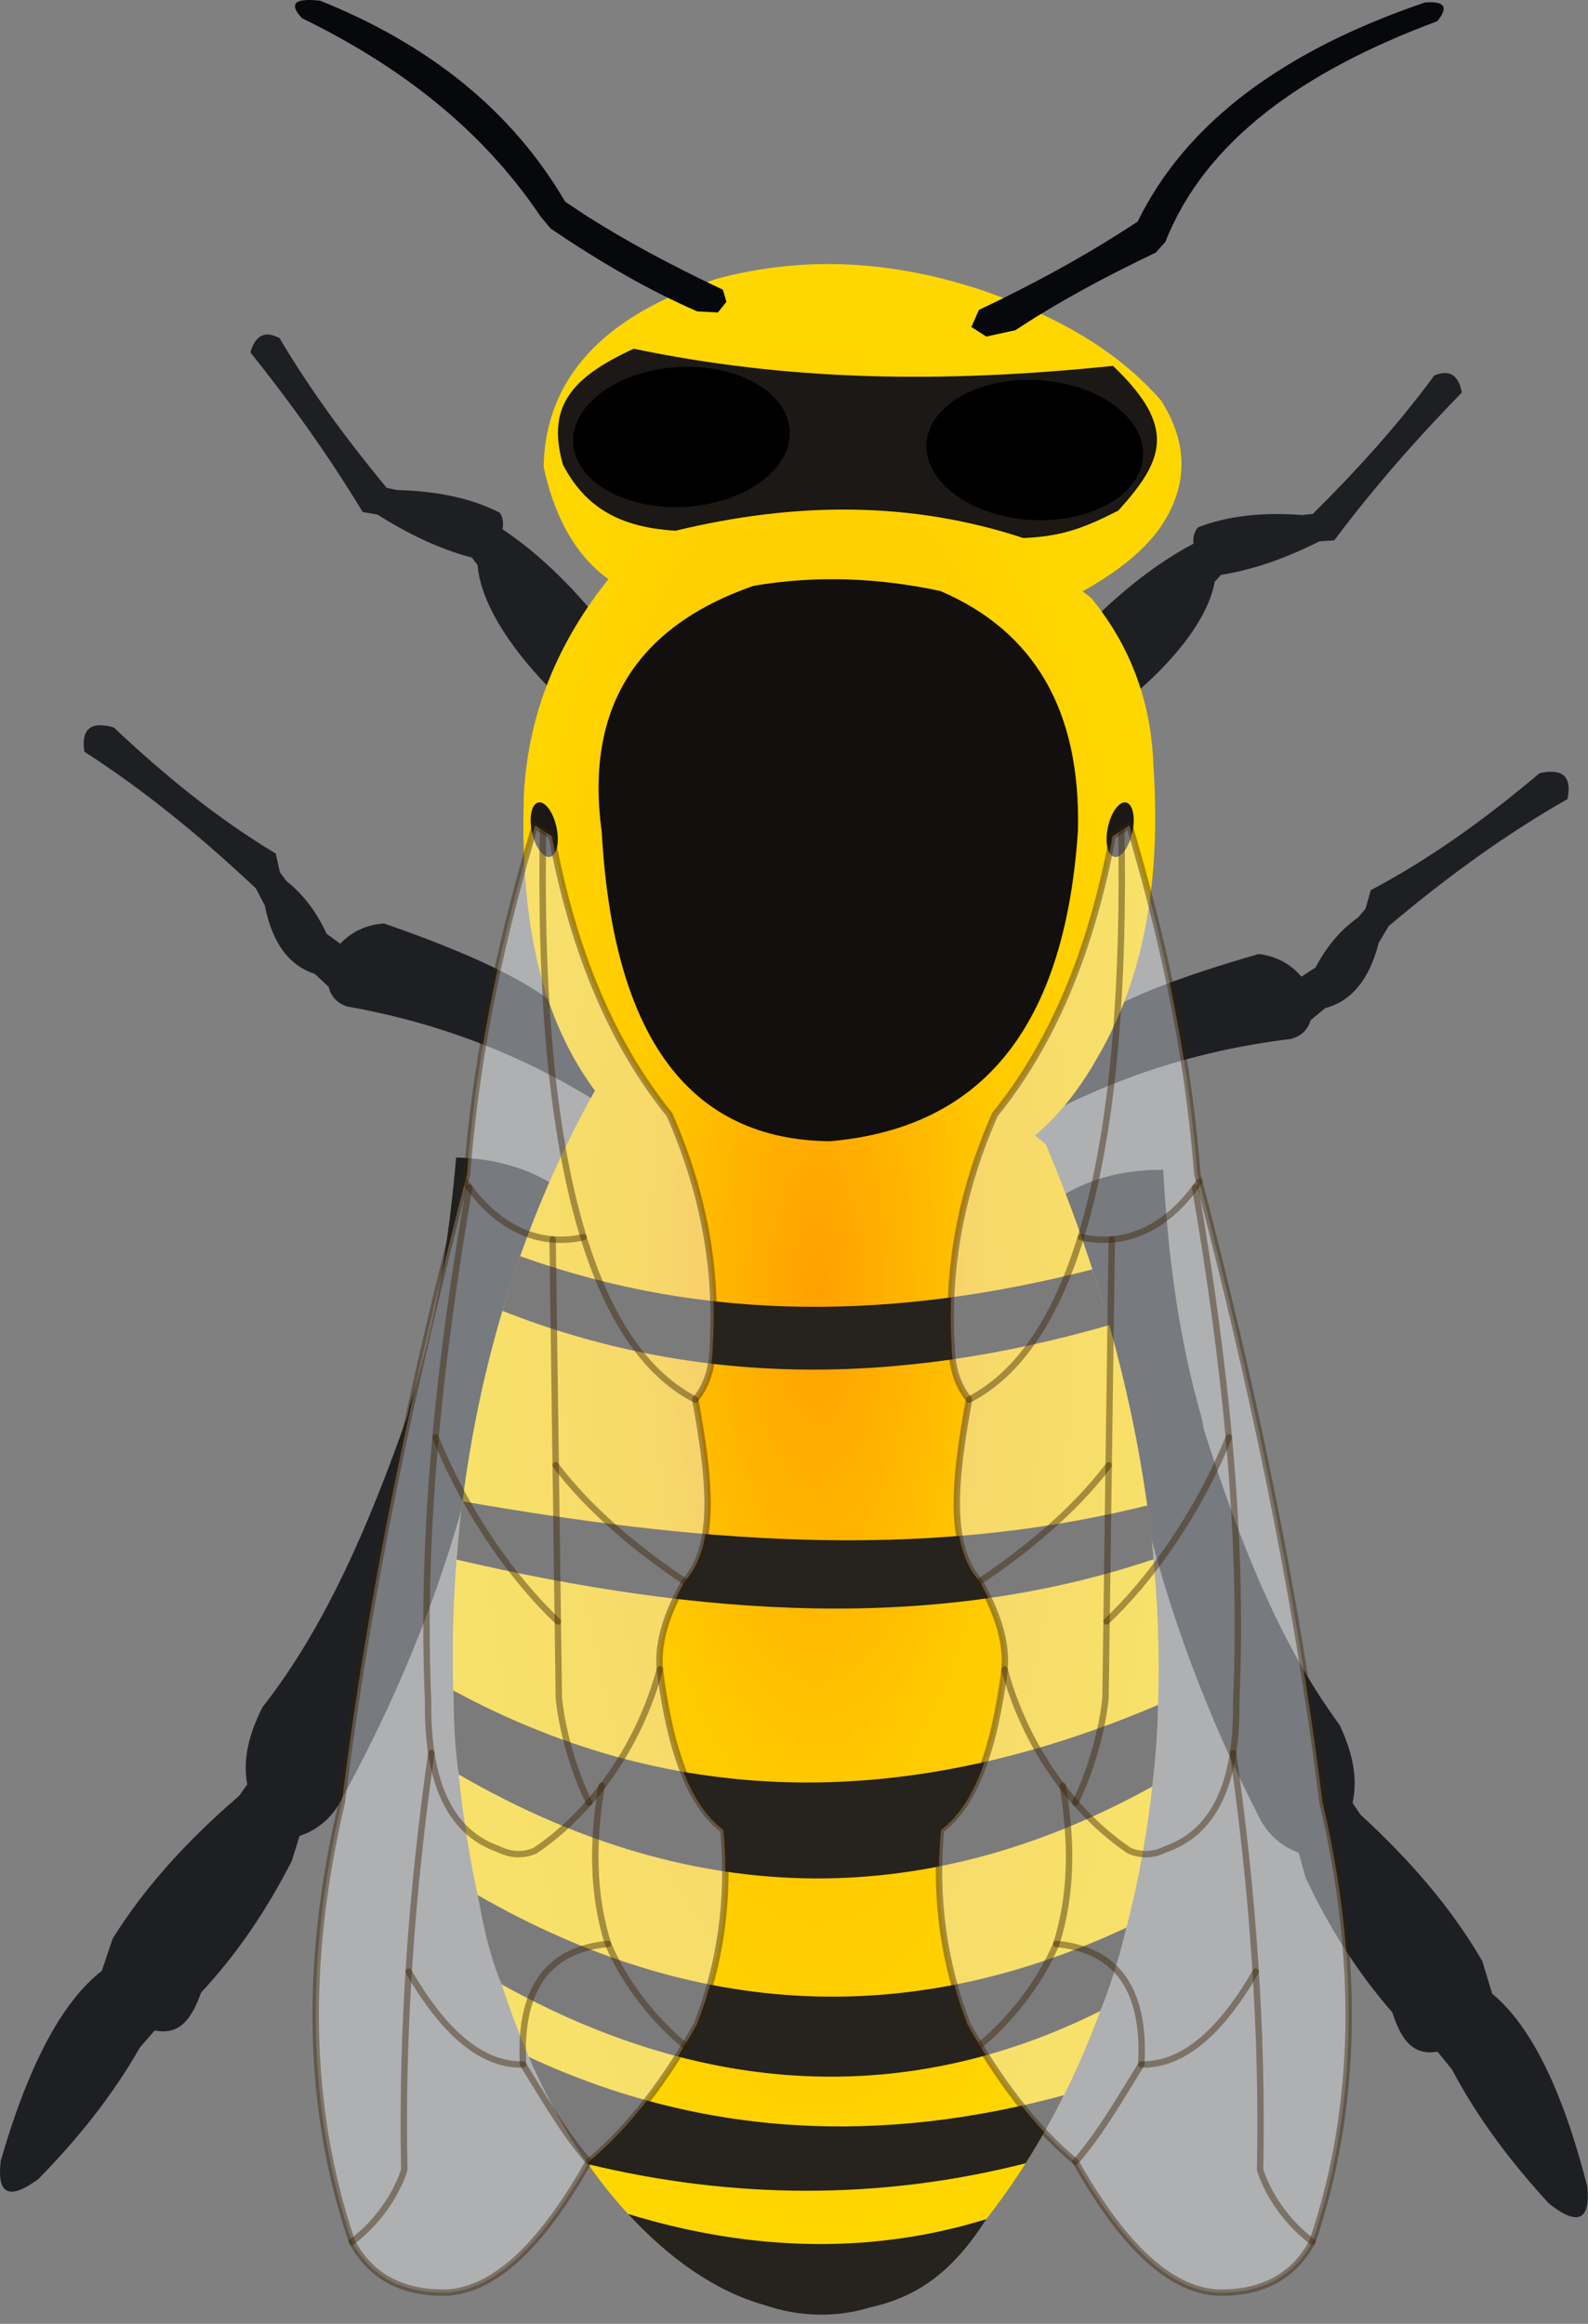 <?xml version="1.0" encoding="UTF-8" standalone="no"?><!DOCTYPE svg PUBLIC "-//W3C//DTD SVG 1.1//EN" "http://www.w3.org/Graphics/SVG/1.1/DTD/svg11.dtd"><svg width="100%" height="100%" viewBox="0 0 149 218" version="1.1" xmlns="http://www.w3.org/2000/svg" xmlns:xlink="http://www.w3.org/1999/xlink" xml:space="preserve" xmlns:serif="http://www.serif.com/" style="fill-rule:evenodd;clip-rule:evenodd;stroke-linecap:round;stroke-linejoin:round;stroke-miterlimit:1.5;"><rect x="0" y="0" width="149" height="218" fill="#808080" stroke="none"/><g id="worker"><g id="legs"><path id="back-right" d="M99.967,111.994c2.76,-1.608 5.849,-2.27 9.173,-2.252c0.429,7.778 1.387,15.578 3.652,23.434l0.159,0.904c3.284,10.389 7.126,20.119 12.744,27.745c1.155,2.449 1.745,4.887 1.217,7.304l0.731,1.096c4.55,4.175 8.502,8.683 11.443,13.756l0.924,3.051c3.705,3.068 6.655,9.201 8.925,18.1c0.271,2.97 -0.711,3.859 -3.59,1.595c-3.505,-3.816 -6.65,-7.934 -9.125,-12.615l-1.346,-1.645c-2.494,0.436 -3.497,-1.425 -4.238,-3.69c-3.227,-3.681 -5.911,-7.912 -8.128,-12.615l-0.648,-2.344c-1.587,-0.603 -2.745,-1.621 -3.54,-2.991c-4.897,-9.518 -8.782,-19.586 -11.259,-30.419l-0.152,-2.13l-1.522,-1.37l-4.109,-0.913l-1.311,-24.001Z" style="fill:#1d1f23;"/><path id="back-left" d="M51.898,111.123c-2.71,-1.693 -5.777,-2.45 -9.1,-2.535c-0.669,7.761 -1.868,15.528 -4.374,23.31l-0.187,0.899c-3.604,10.283 -7.744,19.889 -13.596,27.338c-1.23,2.412 -1.895,4.831 -1.443,7.263l-0.764,1.073c-4.676,4.032 -8.766,8.416 -11.862,13.395l-1.018,3.021c-3.798,2.952 -6.937,8.991 -9.481,17.816c-0.362,2.96 0.591,3.879 3.539,1.705c3.622,-3.705 6.893,-7.724 9.511,-12.327l1.396,-1.603c2.479,0.514 3.539,-1.316 4.35,-3.557c3.34,-3.579 6.153,-7.725 8.514,-12.358l0.72,-2.322c1.605,-0.554 2.795,-1.536 3.631,-2.881c5.189,-9.362 9.384,-19.304 12.195,-30.056l0.218,-2.124l1.563,-1.322l4.135,-0.786l2.053,-23.949Z" style="fill:#1d1f23;"/><path id="mid-right" d="M93.952,107.009c8.951,-5.57 18.022,-8.436 27.171,-9.544c1.023,-0.274 1.592,-0.895 1.85,-1.753l1.362,-1.134c2.385,-0.636 4.125,-2.563 5.034,-6.149l0.935,-1.558c5.675,-4.789 11.267,-8.786 16.767,-11.904c0.446,-2.128 -0.447,-2.918 -2.618,-2.431c-4.903,4.128 -10.065,7.929 -15.831,10.97l-0.499,1.745l-0.686,0.81c-1.683,1.182 -2.989,2.781 -4.002,4.7l-1.328,0.858c-1.012,-1.18 -2.325,-1.917 -4.001,-2.121c-7.845,2.244 -13.846,4.575 -16.864,7.048l-5.808,2.927l-1.482,7.536Z" style="fill:#1d1f23;"/><path id="mid-left" d="M59.183,105.456c-8.629,-6.056 -17.527,-9.421 -26.6,-11.034c-1.007,-0.33 -1.541,-0.982 -1.751,-1.853l-1.297,-1.207c-2.346,-0.767 -3.976,-2.788 -4.686,-6.418l-0.847,-1.608c-5.401,-5.096 -10.763,-9.396 -16.082,-12.814c-0.328,-2.149 0.607,-2.889 2.749,-2.282c4.666,4.393 9.61,8.474 15.199,11.829l0.401,1.77l0.64,0.847c1.616,1.274 2.831,2.942 3.736,4.914l1.278,0.93c1.076,-1.121 2.428,-1.785 4.112,-1.896c7.709,2.675 13.572,5.336 16.449,7.972l5.637,3.244l1.062,7.606Z" style="fill:#1d1f23;"/><path id="front-right" d="M100.497,60.26c3.272,-3.522 6.738,-6.536 10.518,-8.726l0.967,-0.534c-0.051,-0.595 0.061,-1.119 0.429,-1.532c2.756,-1.075 6.032,-1.437 9.779,-1.15l0.991,-0.109c4.171,-4.137 8.049,-8.421 11.388,-12.979c1.336,-0.559 2.263,-0.172 2.593,1.596c-4.284,4.382 -8.306,8.976 -11.967,13.861l-1.396,0.1c-3.014,1.51 -6.078,2.641 -9.224,3.141l-0.599,0.649c-0.691,3.845 -4.483,8.125 -8.476,11.318l-3.341,0.848l-2.144,-3.391l0.482,-3.092Z" style="fill:#1d1f23;"/><path id="front-left" d="M57.662,60.004c-2.908,-3.829 -6.059,-7.171 -9.603,-9.724l-0.909,-0.627c0.109,-0.587 0.049,-1.119 -0.275,-1.567c-2.637,-1.342 -5.861,-2.026 -9.618,-2.112l-0.975,-0.206c-3.741,-4.529 -7.177,-9.177 -10.049,-14.042c-1.274,-0.688 -2.235,-0.396 -2.738,1.331c3.83,4.785 7.377,9.754 10.537,14.978l1.379,0.237c2.851,1.8 5.788,3.229 8.869,4.038l0.531,0.705c0.308,3.895 3.658,8.529 7.316,12.101l3.24,1.174l2.469,-3.162l-0.174,-3.124Z" style="fill:#1d1f23;"/></g><g id="body"><path id="butt-outline" d="M69.144,95.65l-13.269,6.573c-23.087,40.917 -14.348,97.818 11.2,111.996c3.103,1.798 6.186,2.67 9.252,2.8c4.485,-0.006 8.418,-1.146 11.686,-3.652c19.395,-19.723 29.859,-59.143 10.104,-106.031l-11.686,-9.495l-17.287,-2.191" style="fill:url(#_Radial1);"/><path id="head-outline" d="M67.318,26.139c8.367,-2.237 16.769,-1.656 25.199,1.218c6.639,2.31 12.335,5.512 16.434,10.225c2.231,3.55 2.696,7.259 0.366,11.2c-1.611,2.723 -4.847,5.407 -10.348,8.034l-32.868,0.122c-8.347,-0.029 -13.24,-4.594 -15.095,-13.147c0.168,-8.263 5.533,-14.18 16.312,-17.652Z" style="fill:url(#_Radial2);"/><path id="middle-outline" d="M74.42,48.553c-5.821,0.501 -11.45,1.742 -16.586,4.869c-5.109,6.053 -8.221,12.959 -8.674,20.999c-0.355,10.673 1.113,20.341 6.594,27.802c4.866,6.137 12.612,8.982 22.399,9.495c12.147,1.069 19.935,-3.776 24.833,-12.538c4.434,-7.564 5.958,-16.823 5.235,-27.39c-0.198,-5.782 -2.033,-11.052 -5.843,-15.704c-7.312,-5.737 -16.432,-8.569 -27.958,-7.533" style="fill:url(#_Radial3);"/></g><g id="higher-body"><path id="back" d="M70.706,54.957c-10.998,3.826 -15.844,11.475 -14.243,23.129c1.08,19.336 8.304,28.862 21.426,28.973c13.293,-1.166 21.932,-9.496 23.251,-29.094c0.291,-11.357 -4.134,-18.76 -12.904,-22.521c-5.851,-1.255 -11.694,-1.479 -17.53,-0.487Z" style="fill:#120f0e;"/><path id="eyes-area" d="M59.457,32.717c-5.913,2.721 -8.175,5.455 -6.639,10.87c2.333,4.496 5.99,5.91 10.56,6.205c11.243,-2.723 22.072,-2.796 32.649,0.682c3.833,-0.157 5.947,-1.076 8.907,-2.579c4.309,-4.758 5.506,-7.839 -0.505,-13.571c-16.31,1.681 -30.595,1.383 -44.972,-1.607Z" style="fill:#1b1815;"/><path id="left-eye" d="M63.54,34.441c5.606,-0.343 10.337,2.315 10.558,5.93c0.22,3.615 -4.152,6.828 -9.758,7.17c-5.606,0.342 -10.336,-2.315 -10.557,-5.93c-0.221,-3.615 4.151,-6.828 9.757,-7.17Z"/><path id="right-eye" d="M97.493,35.668c-5.606,-0.342 -10.336,2.315 -10.557,5.93c-0.22,3.616 4.152,6.828 9.758,7.17c5.606,0.343 10.336,-2.315 10.557,-5.93c0.22,-3.615 -4.152,-6.827 -9.758,-7.17Z"/><path id="stripe-1" d="M48.807,117.841c-0.664,1.722 -1.17,3.464 -1.667,5.132c18.097,7.143 36.979,7.081 56.944,1.337c-0.451,-1.628 -1.044,-3.572 -1.584,-5.227c-18.267,4.682 -36.086,5.083 -53.693,-1.242Z" style="fill:#26221e;"/><path id="stripe-2" d="M43.399,140.843c-0.274,1.856 -0.415,3.683 -0.56,5.468c23.055,5.359 44.92,6.85 65.391,-0.032c-0.113,-1.443 -0.295,-3.403 -0.586,-5.053c-21.772,5.428 -43.265,3.249 -64.245,-0.383Z" style="fill:#26221e;"/><path id="stripe-3" d="M42.533,158.585c0.064,2.602 0.104,5.115 0.509,7.88c22.678,13.12 44.491,12.509 65.073,1.136c0.294,-2.54 0.499,-5.091 0.544,-7.662c-22.948,9.79 -45.035,10.063 -66.126,-1.354Z" style="fill:#26221e;"/><path id="stripe-4" d="M44.823,177.781c0.483,2.525 0.973,5.321 2.251,8.377c19.086,10.616 38.118,11.492 56.163,2.499c1.018,-2.539 1.81,-5.157 2.453,-7.827c-20.096,9.423 -40.391,8.701 -60.867,-3.049Z" style="fill:#26221e;"/><path id="stripe-5" d="M49.645,192.977c-0.085,0.057 3.067,6.862 5.546,10.051c13.703,3.316 27.531,3.35 41.042,-0.088c1.3,-2.036 2.494,-4.175 3.601,-6.389c-16.929,4.585 -33.693,4.082 -50.189,-3.574Z" style="fill:#26221e;"/><path id="stripe-6" d="M58.924,207.693c3.75,4.047 8.038,7.202 12.844,8.565c3.193,1.074 6.606,1.204 9.855,0.205c4.587,-1.005 7.821,-3.448 10.929,-8.287c-10.318,3.202 -21.624,3.193 -33.628,-0.483Z" style="fill:#26221e;"/><path id="right-antenna" d="M91.851,29.074c5.225,-2.474 10.225,-5.199 14.896,-8.29c4.581,-9.361 13.797,-16.077 26.945,-20.549c1.789,-0.147 2.286,0.381 1.169,1.753c-12.596,4.687 -21.779,11.223 -25.518,20.709l-0.898,0.997c-4.638,2.216 -9.091,4.588 -13.163,7.28l-2.743,0.599l-1.396,-0.898l0.708,-1.601Z" style="fill:#07080b;"/><path id="left-antenna" d="M67.827,27.178c-4.745,-2.234 -9.097,-4.561 -12.933,-7.012l-1.869,-1.247c-5.021,-8.596 -12.816,-14.764 -22.984,-18.854c-2.145,-0.232 -3.103,0.122 -1.714,1.636c9.042,4.415 16.795,10.281 22.381,18.585l0.947,1.147c4.515,3.061 9.088,5.744 13.762,7.778l1.945,0.1l0.798,-0.997l-0.333,-1.136Z" style="fill:#07080b;"/></g><g id="wings"><g id="left-wing"><path id="left-wing-joint" d="M50.508,75.283c0.634,-0.137 1.397,0.893 1.703,2.301c0.306,1.408 0.041,2.662 -0.593,2.8c-0.633,0.138 -1.396,-0.893 -1.702,-2.301c-0.307,-1.407 -0.041,-2.662 0.592,-2.8Z" style="fill:#1b1815;"/><path id="left-wing-outline" d="M51.772,78.433c2.011,10.867 5.716,19.546 11.045,26.127c3.094,7.02 4.515,14.236 4.065,21.67c-0.032,1.935 -0.491,3.667 -1.641,5.071c1.273,6.998 2.122,13.649 -0.994,17.053c-1.542,2.759 -2.579,5.513 -2.337,8.253c0.934,7.429 2.804,12.722 5.966,15.064c0.604,6.49 -0.291,12.553 -2.486,18.245c-2.93,5.165 -6.224,9.625 -10.142,12.877c-4.027,7.092 -8.352,11.939 -13.274,12.28c-3.99,0.089 -7.083,-1.319 -8.949,-4.773c-4.313,-12.71 -4.415,-26.518 -0.944,-41.258c2.482,-19.937 6.675,-39.516 11.742,-58.911c0.995,-12.714 3.653,-23.476 6.373,-32.697l1.576,0.999Z" style="fill:#ecf0f4;fill-opacity:0.435;stroke:#382000;stroke-opacity:0.424;stroke-width:0.6px;"/><path d="M50.952,77.913c-0.515,28.609 3.837,48.032 14.289,53.388" style="fill:none;stroke:#382000;stroke-opacity:0.424;stroke-width:0.6px;"/><path d="M43.635,110.851c2.932,4.27 6.838,6.162 11.118,5.212" style="fill:none;stroke:#382000;stroke-opacity:0.424;stroke-width:0.6px;"/><path d="M51.852,116.272l0.586,43.077c0.439,3.937 1.731,7.485 2.833,9.764" style="fill:none;stroke:#382000;stroke-opacity:0.424;stroke-width:0.6px;"/><path d="M52.14,137.462c3.241,4.295 7.885,8.086 12.107,10.892" style="fill:none;stroke:#382000;stroke-opacity:0.424;stroke-width:0.6px;"/><path d="M44.026,111.4c-2.778,16.185 -4.55,32.399 -3.858,48.164c-0.09,7.223 1.79,12.22 6.603,13.905c1.139,0.57 2.278,0.622 3.418,0.156c5.342,-3.608 9.762,-9.798 11.721,-17.018" style="fill:none;stroke:#382000;stroke-opacity:0.424;stroke-width:0.6px;"/><path d="M40.867,134.837c2.954,7.279 7.376,13.385 11.473,17.274" style="fill:none;stroke:#382000;stroke-opacity:0.424;stroke-width:0.6px;"/><path d="M56.454,167.524c-0.873,5.172 -0.889,10.182 0.606,14.838c1.617,3.863 4.545,7.349 7.18,9.512" style="fill:none;stroke:#382000;stroke-opacity:0.424;stroke-width:0.6px;"/><path d="M40.47,164.451c-1.825,12.822 -2.807,25.979 -2.536,39.095c-0.664,2.15 -2.41,4.898 -4.909,6.754" style="fill:none;stroke:#382000;stroke-opacity:0.424;stroke-width:0.6px;"/><path d="M38.346,184.965c3.037,5.253 6.594,8.808 10.735,8.705c1.935,3.11 3.812,6.422 6.167,9.123" style="fill:none;stroke:#382000;stroke-opacity:0.424;stroke-width:0.6px;"/><path d="M49.081,193.67c-0.387,-6.817 2.122,-10.77 7.979,-11.308" style="fill:none;stroke:#382000;stroke-opacity:0.424;stroke-width:0.6px;"/></g><g id="right-wing"><path id="right-wing-joint" d="M105.658,75.283c-0.634,-0.137 -1.397,0.893 -1.703,2.301c-0.306,1.408 -0.04,2.662 0.593,2.8c0.634,0.138 1.396,-0.893 1.703,-2.301c0.306,-1.407 0.04,-2.662 -0.593,-2.8Z" style="fill:#1b1815;"/><path id="right-wing-outline" d="M104.394,78.433c-2.011,10.867 -5.716,19.546 -11.045,26.127c-3.094,7.02 -4.515,14.236 -4.064,21.67c0.031,1.935 0.49,3.667 1.64,5.071c-1.273,6.998 -2.122,13.649 0.995,17.053c1.541,2.759 2.578,5.513 2.336,8.253c-0.934,7.429 -2.804,12.722 -5.966,15.064c-0.604,6.49 0.291,12.553 2.486,18.245c2.931,5.165 6.224,9.625 10.142,12.877c4.027,7.092 8.352,11.939 13.275,12.28c3.989,0.089 7.082,-1.319 8.948,-4.773c4.313,-12.71 4.415,-26.518 0.944,-41.258c-2.482,-19.937 -6.675,-39.516 -11.742,-58.911c-0.995,-12.714 -3.653,-23.476 -6.373,-32.697l-1.576,0.999Z" style="fill:#ecf0f4;fill-opacity:0.435;stroke:#382000;stroke-opacity:0.424;stroke-width:0.6px;"/><path d="M105.215,77.913c0.514,28.609 -3.837,48.032 -14.29,53.388" style="fill:none;stroke:#382000;stroke-opacity:0.424;stroke-width:0.6px;"/><path d="M112.531,110.851c-2.932,4.27 -6.838,6.162 -11.118,5.212" style="fill:none;stroke:#382000;stroke-opacity:0.424;stroke-width:0.6px;"/><path d="M104.315,116.272l-0.587,43.077c-0.439,3.937 -1.731,7.485 -2.832,9.764" style="fill:none;stroke:#382000;stroke-opacity:0.424;stroke-width:0.6px;"/><path d="M104.026,137.462c-3.241,4.295 -7.884,8.086 -12.106,10.892" style="fill:none;stroke:#382000;stroke-opacity:0.424;stroke-width:0.6px;"/><path d="M112.141,111.4c2.778,16.185 4.549,32.399 3.857,48.164c0.09,7.223 -1.79,12.22 -6.602,13.905c-1.14,0.57 -2.279,0.622 -3.418,0.156c-5.343,-3.608 -9.763,-9.798 -11.722,-17.018" style="fill:none;stroke:#382000;stroke-opacity:0.424;stroke-width:0.6px;"/><path d="M115.299,134.837c-2.954,7.279 -7.376,13.385 -11.472,17.274" style="fill:none;stroke:#382000;stroke-opacity:0.424;stroke-width:0.6px;"/><path d="M99.712,167.524c0.873,5.172 0.889,10.182 -0.605,14.838c-1.618,3.863 -4.546,7.349 -7.181,9.512" style="fill:none;stroke:#382000;stroke-opacity:0.424;stroke-width:0.6px;"/><path d="M115.696,164.451c1.825,12.822 2.807,25.979 2.536,39.095c0.664,2.15 2.41,4.898 4.909,6.754" style="fill:none;stroke:#382000;stroke-opacity:0.424;stroke-width:0.6px;"/><path d="M117.82,184.965c-3.036,5.253 -6.594,8.808 -10.735,8.705c-1.935,3.11 -3.812,6.422 -6.167,9.123" style="fill:none;stroke:#382000;stroke-opacity:0.424;stroke-width:0.6px;"/><path d="M107.085,193.67c0.387,-6.817 -2.121,-10.77 -7.978,-11.308" style="fill:none;stroke:#382000;stroke-opacity:0.424;stroke-width:0.6px;"/></g></g></g><defs><radialGradient id="_Radial1" cx="0" cy="0" r="1" gradientUnits="userSpaceOnUse" gradientTransform="matrix(34.186,0,0,96.123,76.672,120.896)"><stop offset="0" style="stop-color:#ffa000;stop-opacity:1"/><stop offset="0.5" style="stop-color:#ffc900;stop-opacity:1"/><stop offset="1" style="stop-color:#ffd700;stop-opacity:1"/></radialGradient><radialGradient id="_Radial2" cx="0" cy="0" r="1" gradientUnits="userSpaceOnUse" gradientTransform="matrix(34.186,0,0,96.123,76.672,120.896)"><stop offset="0" style="stop-color:#ffa000;stop-opacity:1"/><stop offset="0.5" style="stop-color:#ffc900;stop-opacity:1"/><stop offset="1" style="stop-color:#ffd700;stop-opacity:1"/></radialGradient><radialGradient id="_Radial3" cx="0" cy="0" r="1" gradientUnits="userSpaceOnUse" gradientTransform="matrix(34.186,0,0,96.123,76.672,120.896)"><stop offset="0" style="stop-color:#ffa000;stop-opacity:1"/><stop offset="0.5" style="stop-color:#ffc900;stop-opacity:1"/><stop offset="1" style="stop-color:#ffd700;stop-opacity:1"/></radialGradient></defs></svg>